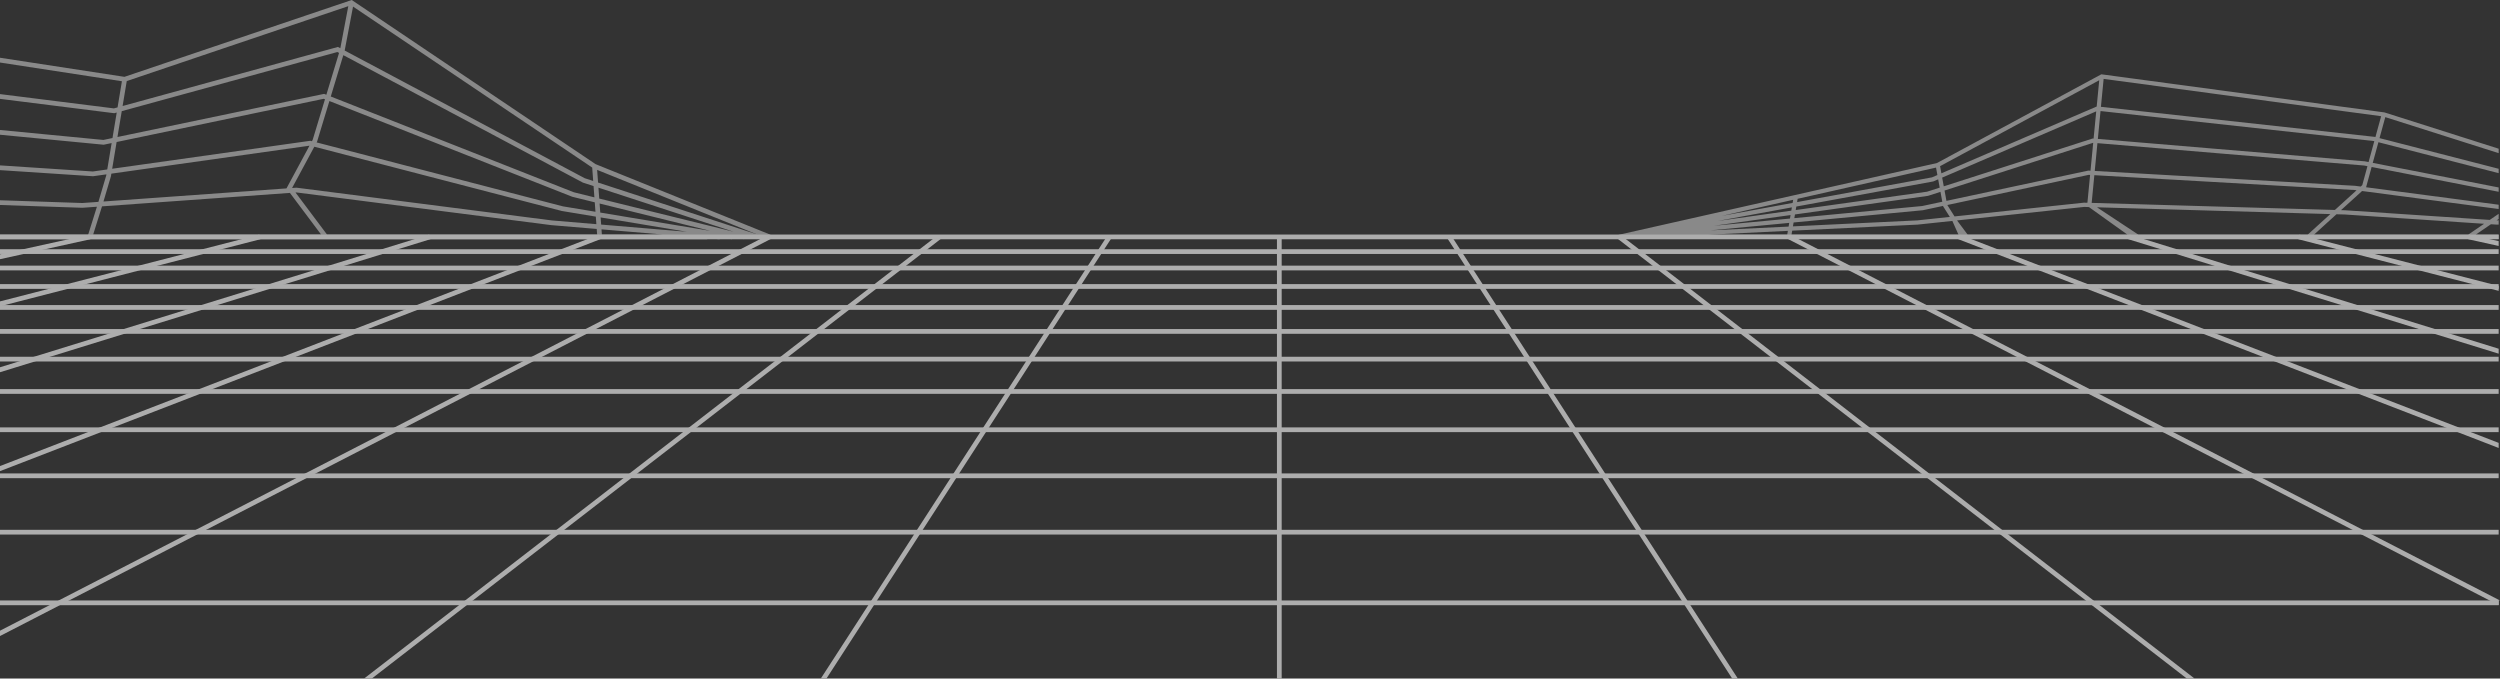<svg xmlns="http://www.w3.org/2000/svg" width="1921.03" height="521.42" viewBox="0 0 1921.03 521.42">
  <rect x="0" y="0" width="1921.03" height="521.42" fill="#333333" stroke="none"/>
  <g id="Surface-01" transform="translate(0 -558.58)">
    <g id="Group_29" data-name="Group 29" opacity="0.6">
      <g id="Group_28" data-name="Group 28">
        <g id="Group_1" data-name="Group 1">
          <path id="Path_1" data-name="Path 1" d="M1920,738.81v3.61H1766.05l-118.22.01H984.86l-3.64.01H318.2l-118.25.01H0v-3.64Z" fill="#fff"/>
        </g>
        <g id="Group_2" data-name="Group 2">
          <path id="Path_2" data-name="Path 2" d="M1920.14,1023.64H0V1020H1920v3.57Z" fill="#fff"/>
        </g>
        <g id="Group_3" data-name="Group 3">
          <rect id="Rectangle_2" data-name="Rectangle 2" width="1920" height="3.64" transform="translate(0 965.69)" fill="#fff"/>
        </g>
        <g id="Group_4" data-name="Group 4">
          <rect id="Rectangle_3" data-name="Rectangle 3" width="1920" height="3.65" transform="translate(0 922.36)" fill="#fff"/>
        </g>
        <g id="Group_5" data-name="Group 5">
          <rect id="Rectangle_4" data-name="Rectangle 4" width="1920" height="3.64" transform="translate(0 886.99)" fill="#fff"/>
        </g>
        <g id="Group_6" data-name="Group 6">
          <rect id="Rectangle_5" data-name="Rectangle 5" width="1920" height="3.64" transform="translate(0 857.57)" fill="#fff"/>
        </g>
        <g id="Group_7" data-name="Group 7">
          <rect id="Rectangle_6" data-name="Rectangle 6" width="1920" height="3.64" transform="translate(0 832.71)" fill="#fff"/>
        </g>
        <g id="Group_8" data-name="Group 8">
          <rect id="Rectangle_7" data-name="Rectangle 7" width="1920" height="3.64" transform="translate(0 811.43)" fill="#fff"/>
        </g>
        <g id="Group_9" data-name="Group 9">
          <rect id="Rectangle_8" data-name="Rectangle 8" width="1920" height="3.65" transform="translate(0 793)" fill="#fff"/>
        </g>
        <g id="Group_10" data-name="Group 10">
          <rect id="Rectangle_9" data-name="Rectangle 9" width="1920" height="3.64" transform="translate(0 776.9)" fill="#fff"/>
        </g>
        <g id="Group_11" data-name="Group 11">
          <rect id="Rectangle_10" data-name="Rectangle 10" width="1920" height="3.64" transform="translate(0 762.7)" fill="#fff"/>
        </g>
        <g id="Group_12" data-name="Group 12">
          <rect id="Rectangle_11" data-name="Rectangle 11" width="1920" height="3.64" transform="translate(0 750.09)" fill="#fff"/>
        </g>
        <g id="Group_13" data-name="Group 13">
          <path id="Path_3" data-name="Path 3" d="M1920,743.86v3.72l-23.37-5.16-.05-.01.04-.19.75-3.36,15.22,3.36.91.2Z" fill="#fff"/>
        </g>
        <g id="Group_14" data-name="Group 14">
          <path id="Path_4" data-name="Path 4" d="M1920,778.31v3.76l-5.95-1.53-14.14-3.64-41-10.56-14.13-3.64-34.83-8.97-14.13-3.64-29.77-7.67-.09-.02.05-.18.84-3.26.02-.09.35.09,12.66,3.26.79.2,29.76,7.67,14.14,3.64,34.82,8.97,14.13,3.64,41,10.56Z" fill="#fff"/>
        </g>
        <g id="Group_15" data-name="Group 15">
          <path id="Path_5" data-name="Path 5" d="M1920,826.55v3.81l-49.48-15.29-11.78-3.64-47.82-14.78-11.8-3.65-40.32-12.46-11.77-3.64-34.17-10.56-11.78-3.64-29.02-8.97-11.77-3.64-24.8-7.66-.18-.06.05-.15,1.03-3.33,10.77,3.33.67.21,24.8,7.66,11.77,3.64,29.03,8.97,11.77,3.64,34.17,10.56,11.78,3.64L1811.46,793l11.81,3.65,47.82,14.78,11.78,3.64Z" fill="#fff"/>
        </g>
        <g id="Group_16" data-name="Group 16">
          <path id="Path_6" data-name="Path 6" d="M1920,898.9v3.91l-31.52-12.18-9.42-3.64-66.73-25.78-9.42-3.64-54.92-21.22-9.43-3.64-45.65-17.64-9.43-3.64-38.25-14.78-9.45-3.65-32.25-12.46-9.42-3.64-27.33-10.56-9.43-3.64-23.21-8.97-9.42-3.64-19.84-7.66-.25-.1.04-.11,1.28-3.29,8.52,3.29.53.21,19.84,7.66,9.42,3.64,23.21,8.97,9.43,3.64,27.33,10.56,9.42,3.64L1645.9,793l9.45,3.65,38.25,14.78,9.43,3.64,45.65,17.64,9.43,3.64,54.92,21.22,9.42,3.64,66.73,25.78,9.42,3.64Z" fill="#fff"/>
        </g>
        <g id="Group_17" data-name="Group 17">
          <path id="Path_7" data-name="Path 7" d="M1921.03,1020H1920v3.57l-6.93-3.57-98.36-50.67-7.07-3.64-77.02-39.68-7.09-3.65-61.6-31.73-7.06-3.64-50.05-25.78-7.06-3.64-41.2-21.22-7.06-3.64-34.25-17.64-7.06-3.64-28.7-14.78-7.08-3.65-24.19-12.46-7.07-3.64-20.5-10.56-7.06-3.64-17.41-8.97-7.07-3.64-14.87-7.66-.35-.18.02-.03,1.65-3.21,6.23,3.21.41.21,14.87,7.66,7.07,3.64,17.41,8.97,7.06,3.64,20.5,10.56,7.07,3.64L1480.37,793l7.08,3.65,28.7,14.78,7.06,3.64,34.25,17.64,7.06,3.64,41.2,21.22,7.06,3.64,50.05,25.78,7.06,3.64,61.6,31.73,7.09,3.65,77.02,39.68,7.07,3.64,97.33,50.14Z" fill="#fff"/>
        </g>
        <g id="Group_18" data-name="Group 18">
          <path id="Path_8" data-name="Path 8" d="M1686.35,1080h-5.96l-72.94-56.36-4.71-3.64-65.58-50.67-4.71-3.64-51.35-39.68-4.72-3.65-41.07-31.73-4.71-3.64-33.36-25.78-4.71-3.64-27.47-21.22-4.71-3.64-22.83-17.64-4.71-3.64-19.12-14.78-4.73-3.65-16.12-12.46-4.71-3.64-13.67-10.56-4.71-3.64-11.61-8.97-4.71-3.64-9.91-7.66-.47-.36,1.12-1.45,1.11-1.43,3.92,3.03.27.21,9.92,7.66,4.71,3.64,11.61,8.97,4.71,3.64,13.66,10.56,4.71,3.64L1314.92,793l4.72,3.65,19.13,14.78,4.71,3.64,22.83,17.64,4.71,3.64,27.46,21.22,4.71,3.64,33.37,25.78,4.71,3.64,41.06,31.73,4.73,3.65,51.35,39.68,4.71,3.64L1608.7,1020l4.71,3.64Z" fill="#fff"/>
        </g>
        <g id="Group_19" data-name="Group 19">
          <path id="Path_9" data-name="Path 9" d="M1335.38,1080h-4.35l-36.47-56.36-2.35-3.64-32.79-50.67-2.35-3.64-25.68-39.68-2.36-3.65-20.54-31.73-2.35-3.64-16.68-25.78-2.36-3.64-13.73-21.22-2.36-3.64-11.41-17.64-2.36-3.64-9.56-14.78-2.36-3.65-8.06-12.46-2.36-3.64-6.83-10.56-2.36-3.64-5.8-8.97-2.36-3.64-4.95-7.66-.53-.81,3.06-1.98,1.81,2.79,4.95,7.66,2.36,3.64,5.8,8.97,2.36,3.64,6.83,10.56,2.36,3.64,8.06,12.46,2.36,3.65,9.57,14.78,2.35,3.64,11.42,17.64,2.35,3.64,13.73,21.22,2.36,3.64,16.68,25.78,2.35,3.64,20.54,31.73,2.36,3.65,25.68,39.68,2.35,3.64,32.79,50.67,2.36,3.64Z" fill="#fff"/>
        </g>
        <g id="Group_20" data-name="Group 20">
          <rect id="Rectangle_12" data-name="Rectangle 12" width="3.64" height="339.37" transform="translate(981.22 740.63)" fill="#fff"/>
        </g>
        <g id="Group_21" data-name="Group 21">
          <path id="Path_10" data-name="Path 10" d="M854.01,741.62l-.53.82-4.95,7.65-2.36,3.64-5.8,8.97-2.36,3.64-6.83,10.56-2.35,3.64L820.76,793l-2.36,3.65-9.56,14.78-2.36,3.64-11.41,17.64-2.36,3.64-13.73,21.22-2.35,3.64-16.69,25.78-2.35,3.64-20.53,31.73-2.37,3.65-25.67,39.68-2.36,3.64L673.88,1020l-2.36,3.64L635.05,1080h-4.34l36.47-56.36,2.35-3.64,32.79-50.67,2.36-3.64,25.67-39.68,2.37-3.65,20.53-31.73,2.35-3.64,16.68-25.78,2.36-3.64,13.73-21.22,2.36-3.64,11.41-17.64,2.36-3.64,9.56-14.78,2.36-3.65,8.06-12.46,2.36-3.64,6.83-10.56,2.36-3.64,5.8-8.97,2.36-3.64,4.95-7.65,1.81-2.8Z" fill="#fff"/>
        </g>
        <g id="Group_22" data-name="Group 22">
          <path id="Path_11" data-name="Path 11" d="M723.03,742.07l-.48.37-9.9,7.65-4.71,3.64-11.61,8.97-4.71,3.64L677.95,776.9l-4.71,3.64L657.12,793l-4.73,3.65-19.12,14.78-4.71,3.64-22.83,17.64-4.71,3.64-27.47,21.22-4.71,3.64-33.36,25.78-4.71,3.64L489.7,922.36l-4.72,3.65-51.35,39.68-4.71,3.64L363.34,1020l-4.71,3.64L285.69,1080h-5.95l72.94-56.36,4.71-3.64,65.58-50.67,4.71-3.64,51.35-39.68,4.73-3.65,41.06-31.73,4.71-3.64,33.37-25.78,4.71-3.64,27.46-21.22,4.71-3.64,22.83-17.64,4.71-3.64,19.13-14.78,4.72-3.65,16.13-12.46,4.71-3.64,13.66-10.56,4.71-3.64,11.61-8.97,4.71-3.64,9.9-7.65,4.21-3.25Z" fill="#fff"/>
        </g>
        <g id="Group_23" data-name="Group 23">
          <path id="Path_12" data-name="Path 12" d="M592.19,742.25l-.37.19-14.85,7.65-7.07,3.64-17.41,8.97-7.06,3.64-20.5,10.56-7.07,3.64L493.67,793l-7.08,3.65-28.7,14.78-7.06,3.64-34.25,17.64-7.06,3.64-41.2,21.22-7.06,3.64-50.05,25.78-7.06,3.64-61.6,31.73-7.09,3.65-77.02,39.68-7.07,3.64L53.01,1020l-7.07,3.64L0,1047.31v-4.1l37.98-19.57,7.07-3.64,98.36-50.67,7.07-3.64,77.03-39.68,7.08-3.65,61.6-31.73,7.06-3.64,50.05-25.78,7.06-3.64,41.2-21.22,7.06-3.64,34.25-17.64,7.06-3.64,28.7-14.78,7.08-3.65,24.19-12.46,7.07-3.64,20.5-10.56,7.06-3.64,17.41-8.97,7.07-3.64,14.85-7.65,3.13-1.61,3.53-1.82.84,1.63Z" fill="#fff"/>
        </g>
        <g id="Group_24" data-name="Group 24">
          <path id="Path_13" data-name="Path 13" d="M461.45,742.33l-.28.11-.06.02-19.75,7.63-9.42,3.64-23.21,8.97-9.43,3.64L371.97,776.9l-9.42,3.64L330.3,793l-9.45,3.65L282.6,811.43l-9.42,3.64-45.66,17.64-9.42,3.64-54.93,21.22-9.42,3.64L87.03,886.99l-9.43,3.64L0,920.61V916.7l67.49-26.07,9.42-3.64,66.73-25.78,9.42-3.64,54.92-21.22,9.43-3.64,45.65-17.64,9.43-3.64,38.25-14.78,9.45-3.65,32.25-12.46,9.42-3.64,27.33-10.56,9.43-3.64,23.21-8.97,9.42-3.64L451,742.46l.05-.02,9.09-3.51Z" fill="#fff"/>
        </g>
        <g id="Group_25" data-name="Group 25">
          <path id="Path_14" data-name="Path 14" d="M330.77,742.37l-.23.07-.06.02-24.69,7.63-11.77,3.64-29.03,8.97-11.77,3.64L219.05,776.9l-11.77,3.64L166.96,793l-11.81,3.65-47.81,14.78-11.78,3.64L38.49,832.71l-11.78,3.64L0,844.61V840.8l14.38-4.45,11.78-3.64,57.07-17.64,11.78-3.64,47.82-14.78,11.8-3.65,40.32-12.46,11.77-3.64,34.17-10.56,11.78-3.64,29.02-8.97,11.77-3.64,24.69-7.63.05-.02h.01l11.49-3.55Z" fill="#fff"/>
        </g>
        <g id="Group_26" data-name="Group 26">
          <path id="Path_15" data-name="Path 15" d="M200.13,742.4l-.18.05h-.01l-.04.01-29.63,7.63-14.13,3.64-34.83,8.97-14.13,3.64-41,10.56-14.13,3.64L3.67,793,0,793.94v-3.76l37.44-9.64,14.13-3.64,41-10.56,14.13-3.64,34.83-8.97,14.13-3.64,29.62-7.63.04-.01,13.9-3.58Z" fill="#fff"/>
        </g>
        <g id="Group_27" data-name="Group 27">
          <path id="Path_16" data-name="Path 16" d="M69.5,742.41l-.18.04-.05.01-34.56,7.63-16.48,3.64L0,757.75v-3.72l1.36-.3,16.49-3.64,34.56-7.63.05-.01,16.26-3.59Z" fill="#fff"/>
        </g>
      </g>
      <path id="Path_17" data-name="Path 17" d="M1920,676.27v-3.42l-87.75-27.89-217.56-29.29-126.3,68.18-243.74,54.96-.84.19.36,1.59v1.63h264.82l.13.21.45.72,1.14-.72.33-.21H1920v-3.26h-17.75l.22-.15,11.59-7.92,4.34.29h.07l1.53-.03V727.9l-1.45.02-.13-.01,1.58-1.08v-3.95l-6.85,4.68-111.22-7.41-3.08-.09,16.2-14.7L1920,719.18v-3.29l-101.87-13.42,4.26-15.58L1920,705.95v-3.32l-96.75-18.89,4.35-15.88,92.4,23.78v-3.37l-91.54-23.55,4.42-16.14Zm-306.92-56.03-1.95,20.19-119.34,51.33-1.01-5.5Zm-8.15,69.43-.21-.01-109.05,23.26-1.45-7.93,114.19-36.69.03.01-2.07,21.44Zm1.13,3.33-2.07,21.39-2.49-.07-.11-.01-99.5,10.57-5.55-8.77,108.63-23.17Zm2.3-27.97-.32-.03-114.42,36.76-1.23-6.7,118.38-50.92-2.02,20.92Zm-227.03,46.3,106.34-23.97,1.05,5.73-4.13,1.77L1380.9,713.87Zm-1.02,5.96,105.05-19.25.18-.04,3.78-1.62,1.17,6.38-9.69,3.12-100.95,14.1Zm-1.03,6.07,102.11-14.27.14-.02,9.55-3.07,1.4,7.6-15.46,3.3-98.23,9.3Zm98.14-3.22.09-.01,15.56-3.32.05.31,5.15,8.15-25.03,2.66-95.53,4.6.51-3Zm-99.53-8.03-.41,2.39-54.37,9.96Zm-.99,5.81-.44,2.54-56.44,7.89Zm-1.01,5.91-.46,2.69-58.31,5.52Zm-1.03,6.02-.48,2.84-59.96,2.89Zm-1.55,9.11h-61.39l3.12-.15,58.77-2.83-.47,2.83Zm3.3,0,.03-.15.51-2.99,96.3-4.64,26.76-2.84,4.65,10.47.07.15Zm135.42,0-.11-.15-8.09-10.85,97.69-10.38,3.64.11,29.49,21.12.21.15Zm131.22,0-.23-.15-31.68-20.94,179.32,5.21-17.33,15.73-.17.15Zm158.52-15.56,107.02,7.14-12.1,8.27-.22.15H1778.02l.17-.15,17.18-15.59Zm-7.62-3.48-186.89-5.44,2.06-21.29,199.88,11.39,1.61.22Zm21.05-19.1-1.22,1.1-4.42-.58h-.06l-199.87-11.4,2.06-21.36,204.9,17.18,2.59.51Zm4.84-17.71-2.91-.57-.09-.01-205.03-17.2,2.06-21.42,209.92,23.03.45.11Zm5.26-19.21-.61-.15-.11-.03-210.2-23.05,2.08-21.47,213.23,28.68Z" fill="#fff" opacity="0.7"/>
      <path id="Path_18" data-name="Path 18" d="M591.72,738.81,457.67,684.72,270.28,558.58,95.62,617.62,0,602.95v3.68l93.68,14.38L90.34,641.1l-2.81.77L0,630.88v3.67l87.44,10.98.36.04,1.89-.52-3.26,19.6-6.99,1.46L0,658.46v3.66l79.37,7.64.28.03,6.14-1.28-3.37,20.28-11.06,1.56L0,685.66v3.65l71.31,4.68.18.02,10.3-1.46-.13.78L75.63,713.7l-12.36.88L0,712.46v3.64l63.24,2.13h.1l11.13-.8-6.7,21.38H0v3.65H543.44v-.8l9.32.78.11.01v-.01l.14-1.56,9.3,1.55.38-2.27,9.06,2.24.72-2.89,8.74,2.86,1.11-3.42,4.67,1.88,3.69,1.49.68-1.68.68-1.7ZM461.25,721.92l-.51-6.95,85.08,21.02Zm66.53,14.76-65.85-5.53-.41-5.49Zm-67.32-25.53-.61-8.36,103.91,33.88Zm1.74,23.67,47.43,3.99H462.49Zm119.42,3.85L459.56,698.86l-.72-9.74Zm-122.78.14H251.29L227.08,706.5l.67-.05,195.88,25.13,34.89,2.93Zm-1.01-13.77.42,5.8-34.2-2.88L228.03,702.82l-.18-.02-3.36.24-.03-.04,17.07-31.68,190.11,49.36.08.02Zm-.28-3.74-25.07-4.17L243.31,668.02l.27-.5.09-.16,9.44-31.14,186.56,73.53.11.04,17.24,4.26Zm-.81-11.07-15.85-3.92L254.17,632.73l9.64-31.76L447.72,698.8l.14.08,8.24,2.68ZM271.28,563.64,455.06,687.35l.75,10.29-6.52-2.13-184.43-98.1ZM97.4,620.87l170.24-57.56-6.13,32.31-1.84-.97L94.21,640.04Zm-3.84,23.12,165.68-45.44,1.29.68-9.76,32.16-1.2-.48-.5-.2L90.25,663.85Zm-3.95,23.72L248.74,634.5l.97.38-9.42,31.07-.61,1.13-1.22-.32L86.2,688.25Zm-4.43,26.55.04-.11.35-2.13,152.25-21.49-17.67,32.79.02.03L79.51,713.42Zm-6.8,22.89,144.38-10.34,23.98,32H71.59Z" fill="#fff" opacity="0.7"/>
    </g>
  </g>
</svg>
